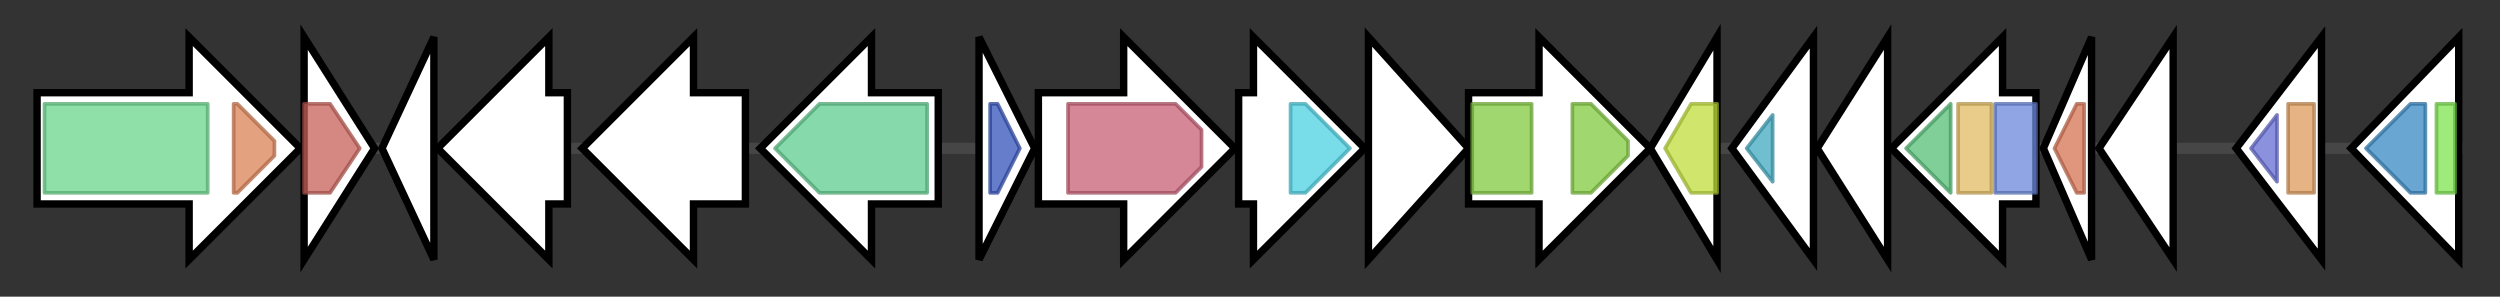 <svg version="1.1" baseProfile="full" xmlns="http://www.w3.org/2000/svg" width="674.133" height="80">
	<rect width="100%" height="100%" fill="#333333" stroke="none"/>
	<g>
		<line x1="10" y1="40.0" x2="664.133" y2="40.0" style="stroke:rgb(70,70,70); stroke-width:3 "/>
		<g>
			<title>paaZ (PGA1_262p00800)
phenylacetic acid degradation protein PaaZ</title>
			<polygon class="paaZ (PGA1_262p00800)
phenylacetic acid degradation protein PaaZ" points="10,25 51,25 51,10 81,40 51,70 51,55 10,55" fill="rgb(255,255,255)" fill-opacity="1.0" stroke="rgb(0,0,0)" stroke-width="2"  />
			<g>
				<title>Aldedh (PF00171)
"Aldehyde dehydrogenase family"</title>
				<rect class="PF00171" x="12" y="28" stroke-linejoin="round" width="44" height="24" fill="rgb(105,213,139)" stroke="rgb(84,170,111)" stroke-width="1" opacity="0.75" />
			</g>
			<g>
				<title>MaoC_dehydratas (PF01575)
"MaoC like domain"</title>
				<polygon class="PF01575" points="63,28 64,28 74,38 74,42 64,52 63,52" stroke-linejoin="round" width="11" height="24" fill="rgb(218,129,86)" stroke="rgb(174,103,68)" stroke-width="1" opacity="0.75" />
			</g>
		</g>
		<g>
			<title>tdaF (PGA1_262p00810)
putative flavoprotein, HFCD family</title>
			<polygon class="tdaF (PGA1_262p00810)
putative flavoprotein, HFCD family" points="82,10 101,40 82,70" fill="rgb(255,255,255)" fill-opacity="1.0" stroke="rgb(0,0,0)" stroke-width="2"  />
			<g>
				<title>Flavoprotein (PF02441)
"Flavoprotein"</title>
				<polygon class="PF02441" points="82,28 89,28 97,40 89,52 82,52" stroke-linejoin="round" width="17" height="24" fill="rgb(199,95,88)" stroke="rgb(159,76,70)" stroke-width="1" opacity="0.75" />
			</g>
		</g>
		<g>
			<title> (PGA1_262p00820)
hypothetical protein</title>
			<polygon class=" (PGA1_262p00820)
hypothetical protein" points="103,40 117,10 117,70" fill="rgb(255,255,255)" fill-opacity="1.0" stroke="rgb(0,0,0)" stroke-width="2"  />
		</g>
		<g>
			<title> (PGA1_262p00830)
hypothetical protein</title>
			<polygon class=" (PGA1_262p00830)
hypothetical protein" points="153,25 148,25 148,10 118,40 148,70 148,55 153,55" fill="rgb(255,255,255)" fill-opacity="1.0" stroke="rgb(0,0,0)" stroke-width="2"  />
		</g>
		<g>
			<title> (PGA1_262p00840)
hypothetical protein</title>
			<polygon class=" (PGA1_262p00840)
hypothetical protein" points="201,25 187,25 187,10 157,40 187,70 187,55 201,55" fill="rgb(255,255,255)" fill-opacity="1.0" stroke="rgb(0,0,0)" stroke-width="2"  />
		</g>
		<g>
			<title> (PGA1_262p00850)
putative sodium dependent symporter</title>
			<polygon class=" (PGA1_262p00850)
putative sodium dependent symporter" points="253,25 235,25 235,10 205,40 235,70 235,55 253,55" fill="rgb(255,255,255)" fill-opacity="1.0" stroke="rgb(0,0,0)" stroke-width="2"  />
			<g>
				<title>Na_sulph_symp (PF00939)
"Sodium:sulfate symporter transmembrane region"</title>
				<polygon class="PF00939" points="209,40 221,28 250,28 250,52 221,52" stroke-linejoin="round" width="45" height="24" fill="rgb(94,204,141)" stroke="rgb(75,163,112)" stroke-width="1" opacity="0.75" />
			</g>
		</g>
		<g>
			<title> (PGA1_262p00860)
hypothetical protein</title>
			<polygon class=" (PGA1_262p00860)
hypothetical protein" points="264,10 279,40 264,70" fill="rgb(255,255,255)" fill-opacity="1.0" stroke="rgb(0,0,0)" stroke-width="2"  />
			<g>
				<title>TrmO (PF01980)
"tRNA-methyltransferase O"</title>
				<polygon class="PF01980" points="267,28 269,28 275,40 269,52 267,52" stroke-linejoin="round" width="11" height="24" fill="rgb(51,82,185)" stroke="rgb(40,65,148)" stroke-width="1" opacity="0.75" />
			</g>
		</g>
		<g>
			<title> (PGA1_262p00870)
ABC transporter, extracellular solute-binding protein</title>
			<polygon class=" (PGA1_262p00870)
ABC transporter, extracellular solute-binding protein" points="280,25 303,25 303,10 333,40 303,70 303,55 280,55" fill="rgb(255,255,255)" fill-opacity="1.0" stroke="rgb(0,0,0)" stroke-width="2"  />
			<g>
				<title>SBP_bac_5 (PF00496)
"Bacterial extracellular solute-binding proteins, family 5 Middle"</title>
				<polygon class="PF00496" points="288,28 317,28 324,35 324,45 317,52 288,52" stroke-linejoin="round" width="36" height="24" fill="rgb(199,94,116)" stroke="rgb(159,75,92)" stroke-width="1" opacity="0.75" />
			</g>
		</g>
		<g>
			<title> (PGA1_262p00880)
ABC transporter, integral inner membrane component</title>
			<polygon class=" (PGA1_262p00880)
ABC transporter, integral inner membrane component" points="334,25 338,25 338,10 368,40 338,70 338,55 334,55" fill="rgb(255,255,255)" fill-opacity="1.0" stroke="rgb(0,0,0)" stroke-width="2"  />
			<g>
				<title>BPD_transp_1 (PF00528)
"Binding-protein-dependent transport system inner membrane component"</title>
				<polygon class="PF00528" points="348,28 352,28 364,40 352,52 348,52" stroke-linejoin="round" width="20" height="24" fill="rgb(77,208,225)" stroke="rgb(61,166,180)" stroke-width="1" opacity="0.75" />
			</g>
		</g>
		<g>
			<title> (PGA1_262p00890)
ABC transporter, integral inner membrane component</title>
			<polygon class=" (PGA1_262p00890)
ABC transporter, integral inner membrane component" points="369,10 396,40 369,70" fill="rgb(255,255,255)" fill-opacity="1.0" stroke="rgb(0,0,0)" stroke-width="2"  />
		</g>
		<g>
			<title> (PGA1_262p00900)
ABC transporter, ATP-binding protein</title>
			<polygon class=" (PGA1_262p00900)
ABC transporter, ATP-binding protein" points="396,25 415,25 415,10 445,40 415,70 415,55 396,55" fill="rgb(255,255,255)" fill-opacity="1.0" stroke="rgb(0,0,0)" stroke-width="2"  />
			<g>
				<title>ABC_tran (PF00005)
"ABC transporter"</title>
				<rect class="PF00005" x="397" y="28" stroke-linejoin="round" width="16" height="24" fill="rgb(129,201,63)" stroke="rgb(103,160,50)" stroke-width="1" opacity="0.75" />
			</g>
			<g>
				<title>ABC_tran (PF00005)
"ABC transporter"</title>
				<polygon class="PF00005" points="424,28 429,28 439,38 439,42 429,52 424,52" stroke-linejoin="round" width="15" height="24" fill="rgb(129,201,63)" stroke="rgb(103,160,50)" stroke-width="1" opacity="0.75" />
			</g>
		</g>
		<g>
			<title> (PGA1_262p00910)
putative cation transort protein</title>
			<polygon class=" (PGA1_262p00910)
putative cation transort protein" points="445,40 463,10 463,70" fill="rgb(255,255,255)" fill-opacity="1.0" stroke="rgb(0,0,0)" stroke-width="2"  />
			<g>
				<title>ChaC (PF04752)
"ChaC-like protein"</title>
				<polygon class="PF04752" points="449,40 456,28 463,28 463,52 456,52" stroke-linejoin="round" width="17" height="24" fill="rgb(190,220,58)" stroke="rgb(152,176,46)" stroke-width="1" opacity="0.75" />
			</g>
		</g>
		<g>
			<title> (PGA1_262p00920)
conserved hypothetical protein, peptidase M23-like protein</title>
			<polygon class=" (PGA1_262p00920)
conserved hypothetical protein, peptidase M23-like protein" points="467,40 489,10 489,70" fill="rgb(255,255,255)" fill-opacity="1.0" stroke="rgb(0,0,0)" stroke-width="2"  />
			<g>
				<title>Peptidase_M23 (PF01551)
"Peptidase family M23"</title>
				<polygon class="PF01551" points="471,40 478,31 478,49" stroke-linejoin="round" width="9" height="24" fill="rgb(65,169,193)" stroke="rgb(51,135,154)" stroke-width="1" opacity="0.75" />
			</g>
		</g>
		<g>
			<title> (PGA1_262p00930)
hypothetical protein</title>
			<polygon class=" (PGA1_262p00930)
hypothetical protein" points="490,40 509,10 509,70" fill="rgb(255,255,255)" fill-opacity="1.0" stroke="rgb(0,0,0)" stroke-width="2"  />
		</g>
		<g>
			<title>tdaE (PGA1_262p00940)
acyl-CoA dehydrogenase TdaE</title>
			<polygon class="tdaE (PGA1_262p00940)
acyl-CoA dehydrogenase TdaE" points="549,25 540,25 540,10 510,40 540,70 540,55 549,55" fill="rgb(255,255,255)" fill-opacity="1.0" stroke="rgb(0,0,0)" stroke-width="2"  />
			<g>
				<title>Acyl-CoA_dh_1 (PF00441)
"Acyl-CoA dehydrogenase, C-terminal domain"</title>
				<polygon class="PF00441" points="514,40 526,28 526,28 526,52 526,52" stroke-linejoin="round" width="14" height="24" fill="rgb(85,191,117)" stroke="rgb(68,152,93)" stroke-width="1" opacity="0.75" />
			</g>
			<g>
				<title>Acyl-CoA_dh_M (PF02770)
"Acyl-CoA dehydrogenase, middle domain"</title>
				<rect class="PF02770" x="528" y="28" stroke-linejoin="round" width="9" height="24" fill="rgb(225,186,97)" stroke="rgb(180,148,77)" stroke-width="1" opacity="0.75" />
			</g>
			<g>
				<title>Acyl-CoA_dh_N (PF02771)
"Acyl-CoA dehydrogenase, N-terminal domain"</title>
				<rect class="PF02771" x="538" y="28" stroke-linejoin="round" width="11" height="24" fill="rgb(105,135,218)" stroke="rgb(84,108,174)" stroke-width="1" opacity="0.75" />
			</g>
		</g>
		<g>
			<title>tdaD (PGA1_262p00950)
thioesterase superfamily protein TdaD</title>
			<polygon class="tdaD (PGA1_262p00950)
thioesterase superfamily protein TdaD" points="551,40 564,10 564,70" fill="rgb(255,255,255)" fill-opacity="1.0" stroke="rgb(0,0,0)" stroke-width="2"  />
			<g>
				<title>4HBT_2 (PF13279)
"Thioesterase-like superfamily"</title>
				<polygon class="PF13279" points="554,40 560,28 562,28 562,52 560,52" stroke-linejoin="round" width="11" height="24" fill="rgb(213,114,82)" stroke="rgb(170,91,65)" stroke-width="1" opacity="0.75" />
			</g>
		</g>
		<g>
			<title>tdaC (PGA1_262p00960)
prephenate dehydratase TdaC-like protein</title>
			<polygon class="tdaC (PGA1_262p00960)
prephenate dehydratase TdaC-like protein" points="566,40 586,10 586,70" fill="rgb(255,255,255)" fill-opacity="1.0" stroke="rgb(0,0,0)" stroke-width="2"  />
		</g>
		<g>
			<title>tdaB (PGA1_262p00970)
putative beta etherase TdaB</title>
			<polygon class="tdaB (PGA1_262p00970)
putative beta etherase TdaB" points="603,40 626,10 626,70" fill="rgb(255,255,255)" fill-opacity="1.0" stroke="rgb(0,0,0)" stroke-width="2"  />
			<g>
				<title>GST_C (PF00043)
"Glutathione S-transferase, C-terminal domain"</title>
				<polygon class="PF00043" points="607,40 614,31 614,49" stroke-linejoin="round" width="10" height="24" fill="rgb(102,108,211)" stroke="rgb(81,86,168)" stroke-width="1" opacity="0.75" />
			</g>
			<g>
				<title>GST_N_3 (PF13417)
"Glutathione S-transferase, N-terminal domain"</title>
				<rect class="PF13417" x="617" y="28" stroke-linejoin="round" width="7" height="24" fill="rgb(220,154,91)" stroke="rgb(176,123,72)" stroke-width="1" opacity="0.75" />
			</g>
		</g>
		<g>
			<title>tdaA (PGA1_262p00980)
transcriptional regulator, LysR family</title>
			<polygon class="tdaA (PGA1_262p00980)
transcriptional regulator, LysR family" points="634,40 663,10 663,70" fill="rgb(255,255,255)" fill-opacity="1.0" stroke="rgb(0,0,0)" stroke-width="2"  />
			<g>
				<title>LysR_substrate (PF03466)
"LysR substrate binding domain"</title>
				<polygon class="PF03466" points="638,40 650,28 654,28 654,52 650,52" stroke-linejoin="round" width="20" height="24" fill="rgb(55,136,195)" stroke="rgb(44,108,156)" stroke-width="1" opacity="0.75" />
			</g>
			<g>
				<title>HTH_1 (PF00126)
"Bacterial regulatory helix-turn-helix protein, lysR family"</title>
				<rect class="PF00126" x="657" y="28" stroke-linejoin="round" width="5" height="24" fill="rgb(125,227,79)" stroke="rgb(99,181,63)" stroke-width="1" opacity="0.75" />
			</g>
		</g>
	</g>
</svg>
